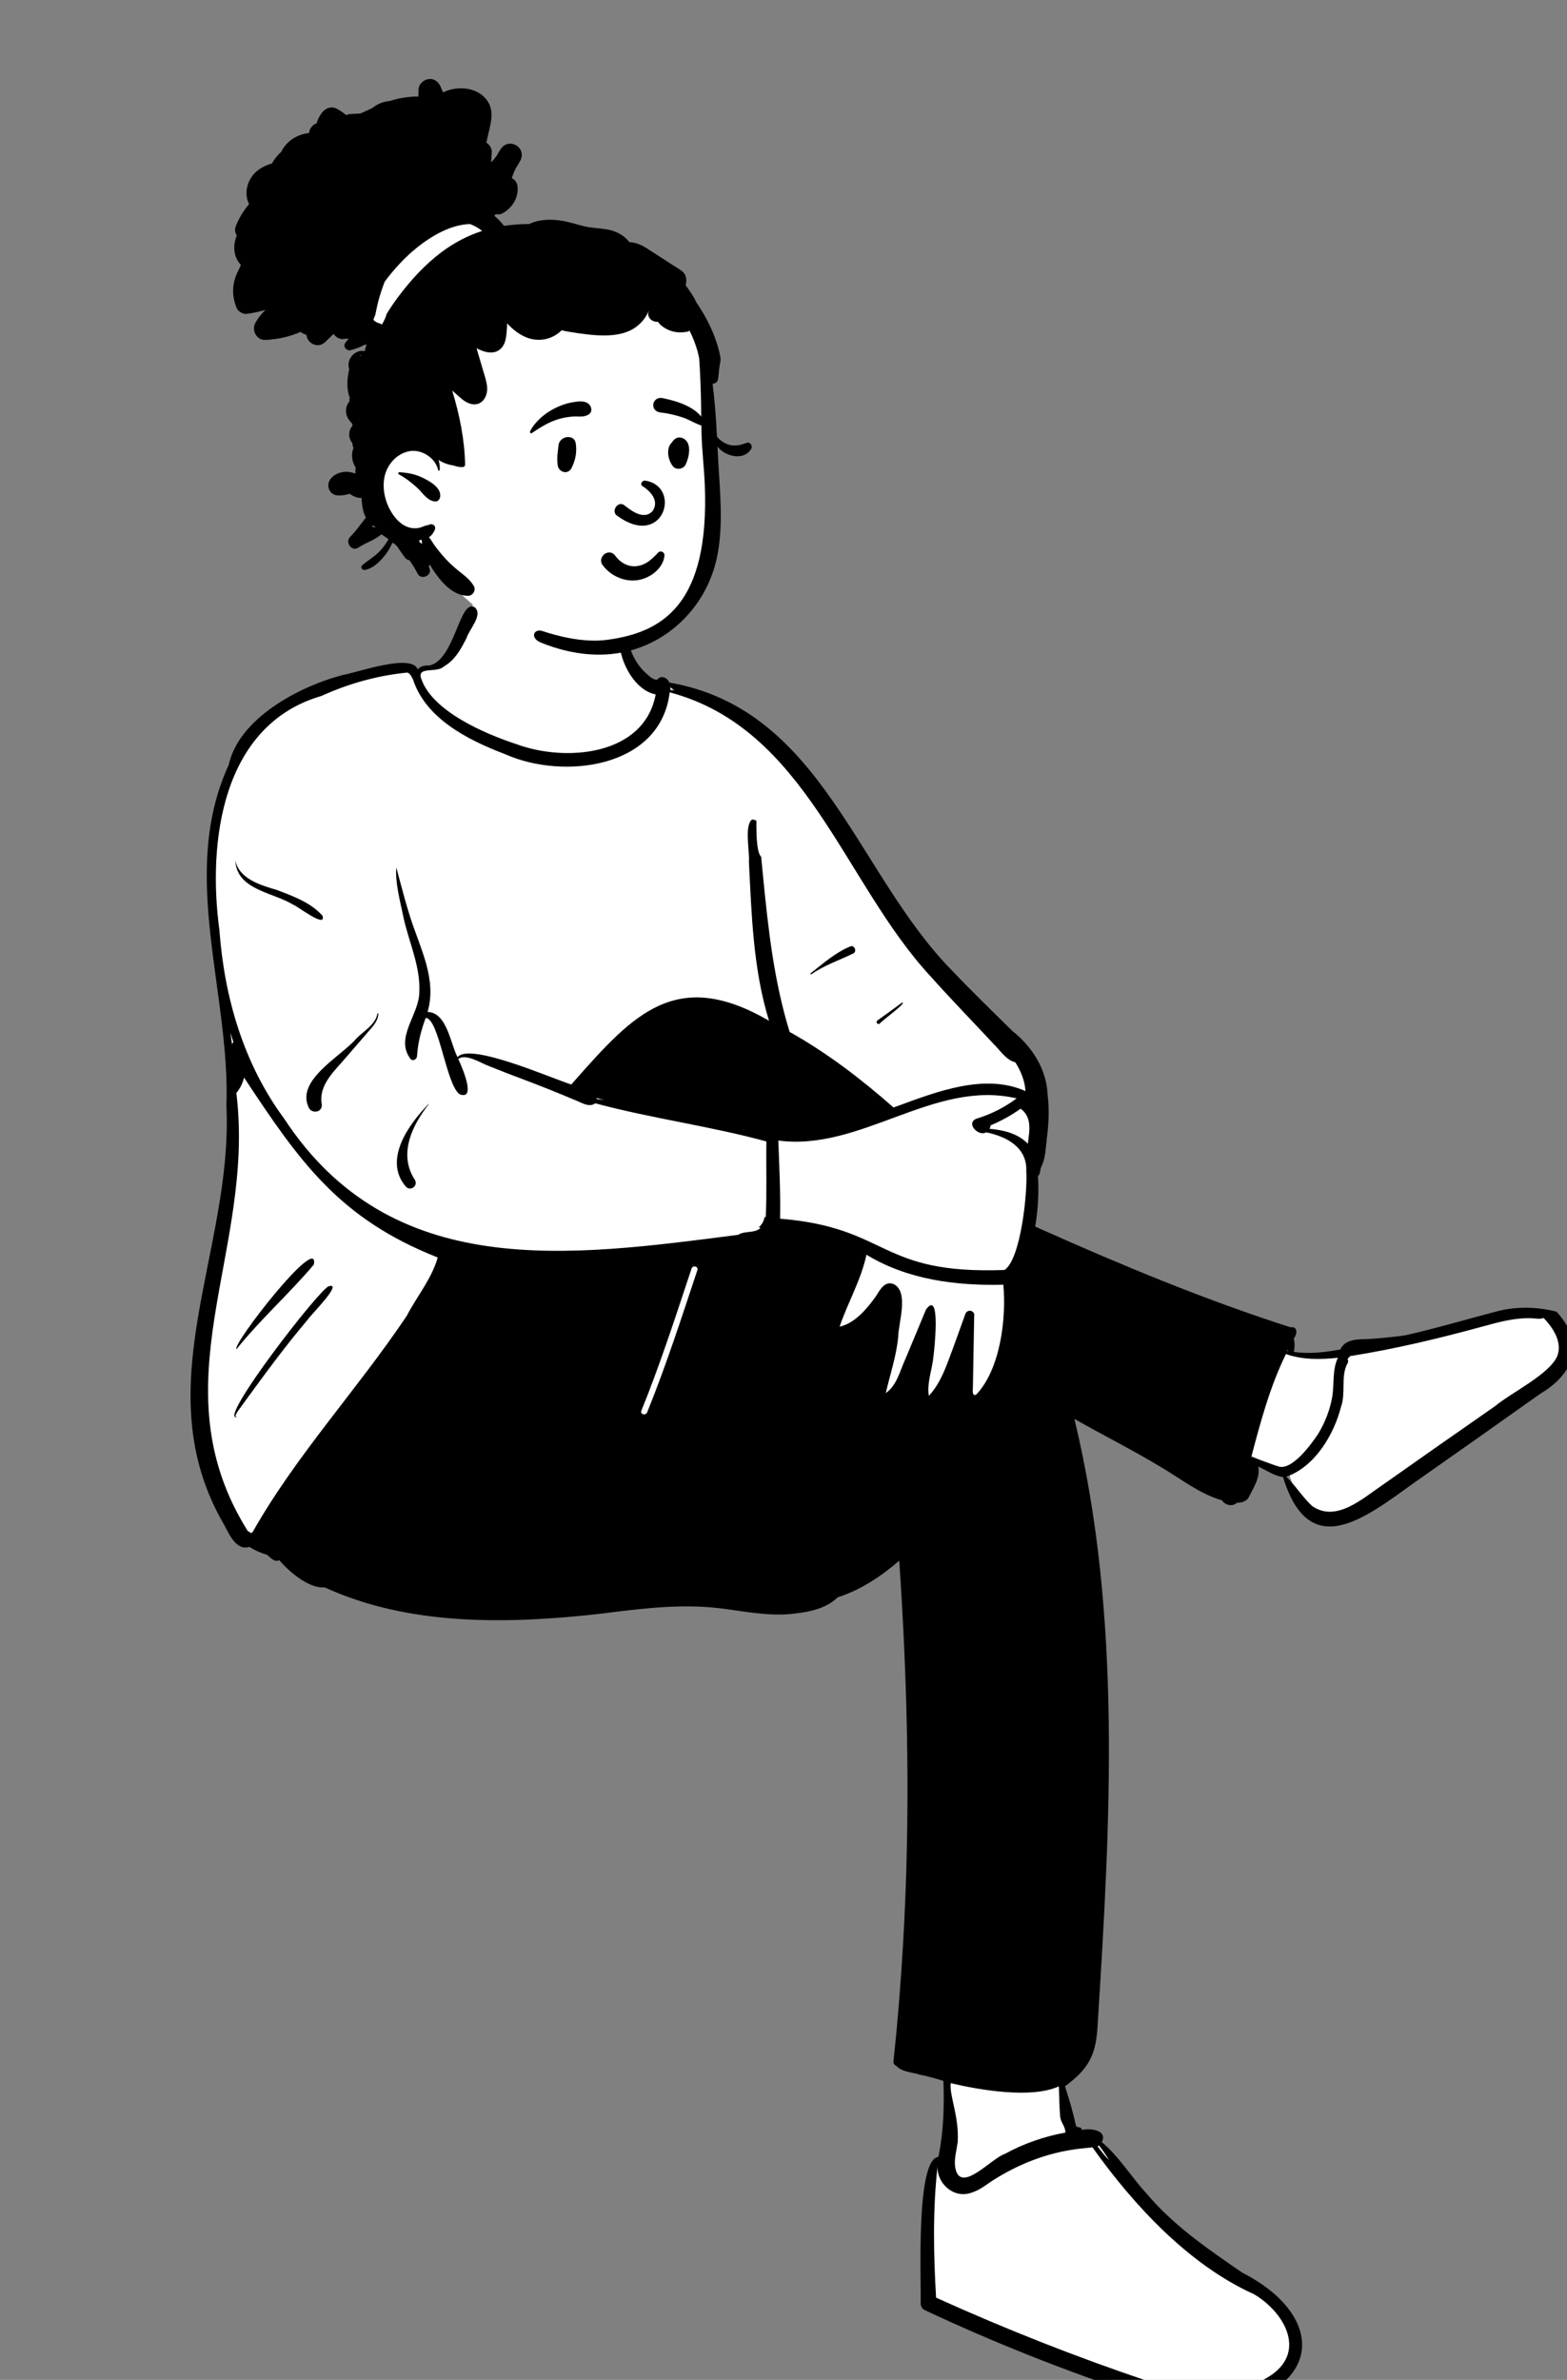 <?xml version="1.0" encoding="UTF-8"?>
<svg width="1647px" height="2500px" viewBox="0 0 1647 2500" version="1.1" xmlns="http://www.w3.org/2000/svg" xmlns:xlink="http://www.w3.org/1999/xlink">
    <rect x="0" y="0" width="1647" height="2500" fill="#808080" stroke="none"/>
    <!-- Generator: Sketch 62 (91390) - https://sketch.com -->
    <title>a mono/sitting</title>
    <desc>Created with Sketch.</desc>
    <g id="a-mono/sitting" stroke="none" stroke-width="1" fill="none" fill-rule="evenodd">
        <g id="pose/sitting/crossed_legs" transform="translate(-81, 637)">
            <path d="M1716.228,744.777 C1708.42,742.534 1698.666,741.958 1690.124,741.548 C1659.932,739.772 1629.147,754.165 1599.544,760.651 C1586.586,763.854 1572.864,767.626 1558.997,770.436 C1546.686,772.106 1533.959,773.36 1521.163,774.157 C1510.82,774.467 1498.785,773.675 1495.253,784.547 C1474.464,788.577 1456.06,790.253 1436.243,786.828 C1438.099,780.514 1439.156,773.914 1437.237,767.114 C1438.206,765.502 1439.524,763.323 1440.228,761.854 L1437.846,761.854 C1403.062,747.932 1365.447,738.424 1330.48,724 C1284.84,707.553 1217.623,675.776 1164.888,654.077 C1168.463,634.502 1169.788,614.612 1168.272,595.277 L1170.391,593.564 C1171.087,589.765 1172.169,585.218 1174.13,581.774 C1176.617,575.174 1176.675,566.166 1177.663,558.706 C1179.723,544.116 1181.098,522.148 1177.349,504.825 C1175.712,481.333 1159.874,463.223 1142.796,448.696 C1121.828,427.962 1100.834,407.733 1080.364,386.199 C967.075,270.724 958.116,125.282 780.767,81.08 L780.681,80.393 C779.283,78.835 778.712,77.598 777.12,80.062 C771.264,77.818 763.963,78.006 759.059,74.213 C750.353,66.273 744.177,57.107 740.138,46.23 C737.027,25.668 739.228,-6.023 721.212,-19.179 C701.201,-31.164 594.878,-39.698 585.709,-13.494 C580.02,-8.152 577.432,-1.365 575.654,6.944 C569.73,18.148 565.993,30.572 560.025,41.948 C547.338,67.463 539.114,61.808 516.715,67.639 C514.283,62.221 506.902,63.313 501.523,64.1 C436.382,73.253 356.963,98.232 329.072,159.45 L331.446,159.147 C283.303,249.584 314.525,364.596 323.135,460.434 C330.1,545.624 322.135,631.22 303.207,710.682 C279.974,794.981 278.64,889.275 324.737,965.58 C329.422,974.314 335.126,986.658 345.22,981.178 C350.751,985.36 356.965,988.248 365.547,990.763 C367.913,992.479 370.363,995.362 372.84,996.593 C372.956,996.76 376.944,994.461 377.153,994.4 C384.69,1005.155 798.48,1041.09 841.421,1046.669 C879.253,1051.23 929.242,1062.876 960.072,1035.591 C985.55,1028.312 1012.21,1009.364 1032.57,990.55 C1044.926,1169.708 1051.758,1536.623 1062.783,1539.18 C1067.607,1540.814 1074.12,1542.773 1079.58,1544.338 C1079.613,1557.209 1080.571,1571.834 1079.559,1584.488 C1077.867,1598.781 1073.578,1615.655 1071.637,1630.678 C1063.297,1630.121 1060.844,1638.485 1059.874,1644.167 C1052.674,1691.104 1052.888,1728.945 1053.404,1780.535 C1138.063,1830.394 1237.282,1857.813 1332.541,1890.036 C1341.665,1896.891 1361.436,1889.476 1371.972,1887.623 C1408.548,1880.422 1450.109,1859.124 1440.876,1820.072 C1434.116,1790.669 1405.733,1773.75 1381.841,1756.451 C1355.702,1737.517 1328.147,1718.597 1304.108,1696.052 C1284.822,1677.886 1270.42,1663.794 1254.336,1643.295 C1247.203,1633.762 1239.596,1618.098 1229.999,1611.071 C1240.137,1599.047 1219.653,1610.317 1211.898,1611.012 C1207.336,1589.541 1201.687,1568.926 1194.914,1548.33 L1201.498,1548.628 C1223.116,1528.442 1235.235,1431.535 1236.74,1402.786 C1247.576,1215.371 1247.319,999.361 1203.849,841.526 C1236.868,861.856 1273.076,878.837 1305.914,898.944 C1326.62,911.073 1347.629,927.913 1370.84,933.794 C1372.352,938.136 1377.886,939.823 1380.906,935.572 C1385.061,936.084 1390.414,934.361 1390.871,932.468 C1395.12,923.78 1401.277,914.418 1400.536,904.978 C1400.535,904.978 1394.835,891.755 1394.835,891.755 C1407.606,896.947 1421.493,907.87 1435.126,908.871 C1462.664,1000.813 1516.921,949.308 1569.13,913.526 C1600.639,891.512 1635.105,867.203 1668.265,843.732 C1696.399,821.355 1751.324,800.121 1724.399,755.798" id="🎨-Background" fill="#FFFFFF"></path>
            <path d="M532.715,62.023 C559.31,55.56 563.854,-8.196 579.913,0.883 C589.196,8.956 574.011,24.187 571.324,33.299 L570.145,35.613 C564.697,46.226 558.535,56.804 547.797,62.923 C540.895,70.189 520.265,63.055 523.298,74.628 C533.891,109.507 590.109,133.658 623.242,144.519 C674.74,163.863 758.05,157.318 770.15,92.474 C741.903,87.302 721.019,36.333 738.428,15.113 C739.021,35.726 744.653,57 760.834,70.965 L761.726,71.785 C764.573,74.383 768.26,77.485 771.935,76.908 C775.519,71.917 782.476,74.756 784.524,80.023 C945.354,107.826 981.183,281.292 1082.468,383.396 C1102.699,404.697 1123.849,425.092 1144.727,445.745 C1166.049,462.663 1181.138,486.248 1182.189,513.941 C1184.095,529.344 1183.151,544.76 1181.113,560.187 L1180.971,561.581 C1180.026,571.142 1179.465,581.411 1174.915,589.899 C1174.129,592.775 1174.447,596.41 1171.959,598.441 C1173.046,616.042 1172.011,633.96 1169.034,651.508 L1176.794,654.971 C1262.182,693.001 1348.556,728.848 1437.591,757.357 C1445.201,755.974 1444.58,764.822 1440.896,768.844 C1441.867,773.574 1441.973,778.495 1440.833,783.172 C1457.137,785.515 1473.697,783.567 1489.791,780.596 C1494.882,769.384 1508.409,769.982 1518.868,769.668 C1531.862,768.853 1544.833,767.585 1557.733,765.782 C1589.517,758.682 1620.729,749.338 1652.207,741.128 C1673.271,735.202 1695.987,735.483 1717.118,740.938 C1720.708,744.961 1724.023,749.258 1726.821,753.819 C1746.138,783.77 1727.104,811.215 1700.141,826.948 C1656.882,857.61 1613.612,888.234 1570.159,918.615 L1567.003,920.867 C1515.305,957.868 1457.145,1004.705 1429.535,914.646 C1420.256,913.558 1412.124,907.329 1403.478,903.655 C1405.804,914.463 1398.859,925.379 1394.071,934.644 C1392.009,939.921 1386.373,941.662 1381.168,941.613 C1376.713,945.984 1368.351,944.263 1365.437,939.079 C1341.803,932.314 1322.278,916.518 1301.359,904.247 C1271.616,886.183 1240.415,870.782 1210.242,853.481 C1260.365,1060.999 1248.106,1277.158 1234.768,1488.394 L1234.673,1490.303 C1233.021,1521.142 1225.948,1535.732 1200.368,1554.635 C1204.824,1568.228 1208.811,1581.875 1211.85,1595.858 C1212.924,1599.101 1217.864,1596.049 1217.905,1600.502 C1226.992,1598.376 1245.461,1600.651 1239.018,1613.222 C1257.263,1628.533 1269.616,1649.275 1285.61,1666.731 C1313.778,1700.493 1350.598,1725.621 1386.701,1750.381 C1469.694,1792.669 1474.451,1865.952 1377.349,1890.987 L1376.375,1891.215 C1363.003,1894.433 1346.899,1901.79 1333.937,1895.596 C1314.545,1891.863 1295.301,1884.305 1276.329,1878.547 C1199.938,1853.27 1125.222,1823.671 1052.827,1789.653 C1050.202,1788.419 1048.716,1785.595 1048.648,1782.769 C1049.455,1759.429 1043.117,1631.525 1067.32,1628.772 C1072.725,1602.641 1073.573,1575.667 1072.592,1548.998 C1064.741,1546.528 1056.802,1544.146 1048.67,1542.603 C1040.775,1540.116 1028.428,1539.559 1023.141,1533.162 C1021.241,1532.476 1019.847,1530.776 1020.132,1528.094 C1024.408,1488.014 1027.65,1447.829 1030.015,1407.59 C1038.114,1272.645 1035.365,1137.279 1026.14,1002.482 C1007.131,1018.92 985.47,1033.312 961.355,1040.968 C948.044,1054.304 926.702,1057.165 908.533,1058.78 C885.167,1060.227 862.214,1055.56 839.155,1052.656 C800,1047.727 761.117,1052.091 722.246,1056.924 L708.962,1058.582 C613.797,1069.019 510.952,1071.177 422.256,1030.505 C405.556,1031.988 384.824,1013.94 374.406,1001.88 C369.806,1004.721 365.286,999.172 361.62,996.253 C355.57,994.416 348.707,991.776 343.217,987.922 C329.289,992.479 321.776,974.398 316.485,964.566 C232.513,820.775 326.03,677.644 318.996,525.165 C323.255,405.622 268.725,281.078 321.427,166.425 C332.089,117.906 394.444,84.375 441.38,72.043 C456.504,69.546 513.762,48.845 520.067,66.253 C523.051,62.335 528.145,62.041 532.715,62.023 Z M1229.262,1618.822 C1221.393,1619.667 1213.719,1620.152 1205.942,1621.578 C1177.552,1626.236 1150.471,1637.227 1126.073,1652.498 C1118.172,1657.424 1111.12,1663.632 1102.053,1666.377 C1083.421,1673.142 1065.109,1656.345 1066.475,1638.184 C1061.281,1683.822 1062.171,1730.783 1064.867,1776.653 C1137.746,1809.621 1212.258,1839.015 1288.123,1864.552 C1305.208,1871.71 1325.437,1874.003 1341.126,1883.683 C1367.881,1881.996 1394.812,1872.603 1417.284,1857.915 C1454.559,1832.053 1429.813,1791.034 1398.913,1772.986 C1330.891,1742.292 1272.992,1680.176 1229.262,1618.822 Z M1080.229,1551.329 C1078.806,1564.858 1089.086,1585.932 1087.636,1612.897 C1086.521,1621.317 1083.895,1630.137 1084.807,1638.59 C1088.992,1669.944 1122.946,1630.099 1136.977,1625.733 C1156.895,1614.778 1178.541,1607.32 1200.786,1603.241 C1200.651,1596.01 1195.863,1593.123 1195.235,1585.979 C1194.332,1575.451 1194.378,1565.338 1193.902,1554.708 C1164.969,1567.865 1110.919,1558.562 1080.229,1551.329 Z M1236.122,1616.777 C1235.618,1617.114 1235.086,1617.399 1234.539,1617.656 C1238.56,1622.525 1242.043,1627.929 1246.813,1632.116 L1244.782,1628.964 C1242.066,1624.757 1239.287,1620.567 1236.122,1616.777 Z M337.505,494.953 C336.047,500.877 333.392,506.448 329.415,511.186 C349.955,677.713 244.278,816.538 341.438,971.369 C342.666,971.941 343.787,972.652 344.866,973.543 C345.437,973.163 346.008,972.762 346.569,972.361 C392.108,891.783 456.935,822.275 508.587,745.165 C518.501,725.81 534.821,706.328 541.07,683.965 C437.27,642.982 395.807,583.182 337.505,494.953 Z M1703.541,747.542 C1699.14,749.117 1694.242,747.817 1689.546,747.732 C1672.871,747.376 1656.574,751.727 1640.626,756.124 C1594.238,768.81 1547.606,780.041 1500.082,787.554 C1499.121,788.548 1498.203,789.563 1497.369,790.63 C1498.192,792.025 1498.319,793.769 1497.124,795.501 C1489.955,809.196 1495.75,825.963 1490.541,840.621 C1482.995,870.298 1462.921,903.77 1432.965,914.303 C1442.957,923.822 1450.115,936.074 1460.407,945.26 C1485.7,962.596 1513.555,936.759 1534.204,922.906 C1573.518,895.135 1612.935,867.558 1652.459,840.093 C1670.167,825.418 1709.338,806.922 1717.811,787.481 C1723.239,772.575 1713.359,758.053 1703.541,747.542 Z M1432.607,785.379 C1415.685,819.889 1405.916,856.579 1396.144,893.63 C1406.308,896.426 1415.67,900.806 1425.662,903.75 C1439.734,906.915 1459.601,879.723 1466.656,868.929 C1473.93,856.857 1479.022,843.594 1481.384,829.697 C1483.378,816.087 1481.254,801.953 1487.175,789.347 C1468.843,791.22 1450.246,791.612 1432.607,785.379 Z M426.581,714.176 C442.472,709.725 406.322,745.672 404.24,749.508 C380.734,777.259 359.199,806.569 337.828,835.969 L331.349,844.893 C330.727,845.797 326.436,852.137 329.539,851.331 C329.823,851.257 329.955,851.63 329.73,851.785 C309.966,855.281 417.05,716.62 426.581,714.176 Z M813.985,697.208 C815.27,693.337 809.169,691.681 807.884,695.531 L803.833,707.729 C788.546,753.82 773.353,799.974 755.082,844.988 C753.554,848.764 759.665,850.409 761.183,846.675 C781.056,797.69 797.294,747.354 813.985,697.208 Z M991.681,681.071 C986.109,707.513 972.028,731.354 963.493,756.629 C979.524,753.096 991.873,738.158 1001.218,725.31 L1001.498,724.882 C1005.907,718.097 1011.031,707.497 1021.043,712.285 C1036.24,721.113 1025.353,752.421 1025.069,767.261 C1023.142,787.603 1016.528,806.631 1012.021,826.391 C1023.606,818.474 1026.936,802.864 1032.582,790.699 L1054.314,738.566 L1054.314,738.566 C1070.29,716.677 1062.87,782.225 1062.045,788.412 C1060.746,802 1055.02,815.67 1057.268,829.352 C1066.277,819.657 1071.952,807.475 1076.721,795.114 C1083.336,777.922 1089.374,760.509 1095.668,743.204 C1097.844,737.66 1106.095,739.605 1104.899,745.712 C1104.493,765.352 1104.17,784.992 1103.857,804.632 L1103.622,819.362 C1103.58,822.155 1102.198,830.311 1107.022,828.057 C1132.356,801.468 1138.851,748.301 1135.556,712.58 C1085.755,713.782 1034.947,707.324 991.681,681.071 Z M1434.837,780.266 C1434.633,780.915 1434.397,781.564 1434.162,782.213 C1434.305,782.243 1434.459,782.272 1434.602,782.311 C1434.694,781.623 1434.776,780.945 1434.837,780.266 Z M329.584,780.266 C324.06,776.186 416.907,656.978 410.892,691.39 C384.989,722.037 354.782,748.894 329.584,780.266 Z M1149.55,516.848 C1062.719,496.452 986.254,572.65 899.055,561.138 C900.065,588.429 901.467,615.906 900.916,643.21 C1016.715,652.761 1003.54,702.045 1136.842,697.083 C1154.069,685.546 1161.143,614.836 1159.688,593.49 C1160.802,568.252 1139.083,556.923 1117.449,552.496 C1109.631,557.215 1095.605,543.134 1107.214,538.18 C1122.492,533.584 1136.787,526.357 1149.55,516.848 Z M508.972,69.539 C478.081,72.583 447.485,81.003 419.094,94.013 C314.143,124.311 299.01,247.165 311.63,340.263 C316.859,411.061 337.049,480.303 379.498,537.875 C492.508,710.222 679.686,682.932 856.983,660.135 C863.374,655.689 874.203,658.846 880.362,652.972 C879.718,652.751 879.138,652.445 878.642,652.065 C881.601,649.756 883.891,645.704 884.574,641.399 L885.851,641.526 L885.851,641.526 C887.104,614.797 886.102,588.592 886.506,562.073 C828.249,546.096 765.771,537.93 706.729,522.017 C700.018,526.698 692.28,521.311 685.724,518.768 C668.73,511.539 651.585,504.672 634.313,498.135 L629.993,496.508 C618.734,492.288 607.484,487.959 596.33,483.449 L592.153,481.748 C585.763,479.135 569.629,469.463 562.659,475.502 L563.222,476.714 C567.354,485.732 581.591,519.098 564.089,512.499 C549.878,502.519 542.509,432.927 528.433,432.312 C523.592,445.268 520.124,458.716 519.331,472.566 C519.046,475.682 514.95,478.31 512.488,475.398 C495.793,453.411 521.012,429.462 521.685,406.255 C523.276,379.269 511.337,354.02 505.389,328.191 L505.023,326.41 C501.536,309.653 496.108,289.336 497.548,274.308 L501.012,287.354 C504.487,300.407 508.046,313.463 512.13,326.333 C522.266,358.479 540.565,391.597 530.396,425.992 C550.796,426.672 554.246,458.873 561.909,473.58 C574.307,457.49 661.552,496.069 681.46,502.257 L685.3,497.901 C747.651,427.197 792.662,379.347 889.3,435.275 C872.606,381.417 870.994,324.213 868.146,268.286 C869.122,257.647 862.973,229.581 871.645,223.773 C873.149,223.993 874.613,224.447 875.995,225.053 L875.993,230.566 C876.034,241.244 876.533,258.952 881.01,262.974 L883.065,284.119 C888.446,339.101 894.549,394.042 910.966,447.027 C950.376,469.061 986.337,496.651 1020.166,526.416 L1024.019,525.01 C1065.82,509.705 1116.114,490.087 1158.851,509.188 C1158.136,498.404 1153.974,488.083 1148.169,478.963 C1138.487,476.561 1132.15,466.35 1125.222,459.551 C1103.254,435.951 1080.703,412.892 1059.241,388.816 C967.663,290.289 928.702,128.502 784.891,90.286 C775.383,169.901 673.537,182.606 612.164,155.359 L609.835,154.466 C571.683,139.74 528.568,117.514 515.169,77.022 L514.612,75.85 C513.235,72.994 511.592,70.083 508.972,69.539 Z M531.608,522.607 C531.72,522.484 531.936,522.649 531.841,522.786 C513.959,545.226 499.409,575.834 517.18,602.64 C520.465,608.675 512.788,614.473 507.874,609.873 C483.209,581.859 510.574,543.89 531.608,522.607 Z M1153.71,527.677 C1143.877,534.697 1133.334,540.529 1122.165,545.13 C1122.201,546.416 1121.573,547.792 1121.007,548.802 C1135.709,549.97 1151.02,553.768 1161.34,564.491 C1161.841,560.569 1162.332,556.636 1162.708,552.703 C1163.658,542.584 1161.925,533.529 1153.71,527.677 Z M477.58,428.476 L477.694,427.935 C477.773,427.322 478.705,427.279 478.678,427.935 C478.336,435.957 472.5,441.663 467.556,447.376 C460.221,455.85 452.885,464.322 445.547,472.794 C433.278,487.557 415.203,502.398 419.267,523.786 C419.344,531.382 409.824,533.011 405.963,527.424 C390.603,498.129 438.952,473.204 455.25,454.303 C462.902,446.123 474.962,440.104 477.58,428.476 L477.58,428.476 Z M707.789,516.428 C708.018,516.792 708.182,517.187 708.269,517.592 C710.844,517.866 713.407,518.159 715.971,518.473 L707.789,516.428 L707.789,516.428 Z M323.21,447.912 C323.669,450.973 324.098,454.041 324.51,457.112 L324.915,460.183 L324.978,459.915 C325.188,459.118 325.584,458.426 326.101,457.872 L326.278,457.693 C325.212,454.448 324.19,451.188 323.21,447.912 Z M1029.089,416.226 C1035.251,415.569 1007.334,435.643 1005.792,438.127 C1003.541,440.084 1000.911,436.607 1003.312,434.912 C1011.985,428.791 1020.534,422.51 1029.089,416.226 Z M974.778,357.173 C979.065,355.417 981.976,362.557 977.91,364.546 C963.099,371.793 947.438,376.918 933.791,386.452 C933.193,386.87 932.442,385.896 933.01,385.448 L934.65,384.151 C947.219,374.167 959.775,363.316 974.778,357.173 Z M328.324,266.906 C332.463,286.401 354.859,292.804 372.24,297.998 L377.671,300.066 C393.02,305.941 408.921,312.55 419.963,324.964 C424.291,338.967 393.408,314.575 389.097,313.339 C368.008,300.261 329.904,298.039 328.324,266.906 Z M785.523,84.878 C785.639,85.87 785.697,86.882 785.726,87.894 C787.026,87.894 788.315,87.904 789.614,87.946 C788.102,87.059 786.715,86.047 785.523,84.878 Z" id="🖍-Ink" fill="#000000"></path>
        </g>
        <g id="Head" transform="translate(345, 180)">
            <g id="head/mono/Bun-2">
                <path d="M397.502,243.757 C395.126,213.013 398.808,180.789 386.954,151.567 C366.286,103.082 308.33,86.916 263.399,68.457 C245.399,63.138 184.83,62.395 163.754,55.355 C116.054,39.423 104.657,20.441 66.755,50.776 C60.357,55.958 56.354,61.59 53.434,69.285 L53.554,69.318 C52.72,72.526 53.614,75.727 55.493,78.172 C39.059,94.97 32.182,120.154 40.614,142.515 C68.131,200.704 66.837,232.167 57.971,294.723 C46.393,353.123 72.85,374.456 116.666,406.232 C114.882,409.691 114.512,414.288 116.838,417.34 C167.505,488.539 263.038,522.533 344.891,486.395 C378.116,471.607 392.949,436.224 401.414,404.297 C411.275,368.548 414.305,330.878 406.277,294.462 C403.039,277.62 398.821,260.9 397.502,243.757 Z" id="🎨-Background" fill="#FFFFFF"></path>
                <path d="M105.244,-96.863 C111.394,-97.786 116.039,-93.971 118.248,-88.592 L118.364,-88.303 C119.074,-86.473 119.864,-84.693 120.714,-82.943 C136.104,-90.493 158.064,-88.553 167.804,-73.263 C174.754,-62.343 170.514,-49.383 167.894,-37.803 L166.174,-30.173 C169.499,-28.057 172.006,-24.268 171.888,-20.345 L171.874,-20.043 L171.174,-9.403 C173.394,-11.653 175.424,-14.103 177.234,-16.713 C178.484,-19.003 179.834,-21.253 181.284,-23.433 C189.814,-36.263 208.964,-25.113 201.924,-11.373 C200.574,-8.723 199.054,-6.213 197.424,-3.793 C195.584,-0.223 194.074,3.447 192.914,7.217 C196.244,8.667 198.804,11.887 199.074,16.747 C199.704,28.097 193.744,37.567 184.264,43.517 C181.474,45.267 178.594,45.607 175.984,44.957 C175.524,45.577 175.064,46.197 174.624,46.827 C178.404,49.897 181.814,53.397 184.744,57.277 C193.564,55.957 202.434,55.337 211.304,55.317 C222.144,50.007 235.124,50.117 246.774,52.107 C254.274,53.387 261.474,55.877 268.854,57.667 C276.634,59.547 284.534,59.617 292.404,60.897 C302.324,62.507 311.024,67.087 316.494,74.397 C322.504,74.577 328.824,77.037 334.064,80.377 C346.264,88.157 358.394,96.047 370.564,103.877 C375.235,106.883 376.981,111.682 376.122,117.035 L376.064,117.377 L375.654,119.597 L376.617,120.964 C380.341,126.223 384.394,131.732 386.804,137.537 C391.264,143.967 395.294,150.707 398.864,157.657 C403.674,166.997 407.644,176.897 410.334,187.057 C411.004,189.627 411.674,192.217 412.114,194.837 C412.744,198.537 411.774,201.407 411.244,204.957 C410.584,209.457 410.344,214.017 409.644,218.527 C409.174,221.517 406.634,222.987 403.974,223.067 C404.974,230.677 405.694,238.337 406.384,245.937 C407.354,256.797 408.014,267.687 408.584,278.577 C411.524,282.847 417.534,286.227 421.874,287.397 C427.884,289.007 434.184,287.257 439.864,285.207 C443.434,283.917 446.364,288.407 444.624,291.407 C439.154,300.827 427.454,300.787 418.594,296.617 C414.844,294.857 411.554,292.307 409.114,288.987 C409.264,292.147 409.424,295.307 409.584,298.477 L409.733,301.348 C411.535,334.88 415.424,369.566 409.124,402.767 C398.214,460.277 350.622,504.067 292.484,507.467 C261.976,509.252 236.571,500.241 223.937,495.214 C211.304,490.187 216.214,479.938 224.984,482.868 C240.092,487.915 267.846,495.434 292.684,492.187 C351.224,484.534 400.864,455.275 395.764,329.257 C395.041,311.387 392.814,293.507 392.334,275.637 C391.874,258.167 392.044,240.687 391.274,223.227 L391.017,217.27 C390.717,210.309 390.395,203.316 389.874,196.347 C389.244,193.647 388.724,190.907 387.954,188.257 C385.864,181.047 383.134,174.037 379.744,167.347 C378.994,167.917 378.154,168.327 377.244,168.487 C370.334,169.727 363.854,169.377 357.384,166.497 C354.364,165.167 351.704,163.397 349.224,161.207 C348.044,160.177 347.254,159.177 346.634,158.137 C343.504,158.187 340.374,157.247 338.414,154.997 C336.179,152.433 335.807,149.784 336.682,147.332 L336.774,147.087 L336.554,147.007 C333.914,153.837 328.654,159.847 322.884,163.907 C313.764,170.347 302.354,172.207 291.414,172.377 C279.334,172.557 266.594,170.697 254.674,168.797 C251.524,168.297 248.394,167.727 245.324,166.957 C245.204,167.077 245.084,167.217 244.954,167.337 C234.724,177.127 220.334,179.647 207.354,174.057 C199.854,170.827 193.564,165.627 188.004,159.667 C187.924,162.787 187.764,165.907 187.494,168.997 L187.382,170.224 C186.829,175.979 185.763,182.084 181.414,186.237 C174.384,192.967 164.184,190.267 156.074,185.887 C156.084,186.097 156.084,186.317 156.084,186.537 C158.274,193.977 160.474,201.427 162.674,208.877 L163.148,210.464 C164.748,215.754 166.502,221.051 166.984,226.587 C167.904,237.167 160.864,247.617 149.104,244.067 C142.935,242.212 137.994,237.025 133.252,232.871 L130.264,230.287 C137.994,255.557 143.354,281.727 143.854,308.097 C143.884,309.527 142.654,310.607 141.294,310.657 C138.114,310.787 134.694,310.157 131.494,308.887 C131.314,308.877 131.134,308.867 130.944,308.837 C125.484,308.047 120.414,306.077 115.944,303.167 C116.974,306.437 117.434,309.947 117.164,313.617 C117.094,314.507 115.704,314.817 115.504,313.837 C112.924,301.147 98.074,291.557 85.274,293.987 C71.534,296.597 61.414,308.417 58.934,321.867 C56.274,336.317 61.364,353.027 70.794,364.177 C75.134,369.317 80.844,373.607 87.624,374.687 C90.724,375.177 93.944,375.007 96.954,374.127 C98.234,373.747 99.434,373.217 100.654,372.717 C102.434,371.997 104.514,371.887 106.194,371.127 C110.004,369.417 113.834,372.927 111.904,376.837 C110.224,380.247 108.714,382.547 105.924,384.307 C108.184,387.067 110.234,390.907 110.994,391.937 C114.874,397.177 118.814,402.127 123.234,406.917 C127.734,411.777 132.644,416.217 137.834,420.327 L140.016,422.051 C145.015,426.016 149.368,429.69 152.894,435.377 C155.674,439.867 152.074,445.957 146.864,445.887 C130.564,445.657 118.714,431.337 110.274,418.827 C109.074,417.037 107.944,415.147 106.894,413.207 C106.514,413.817 106.094,414.387 105.624,414.907 L106.554,417.407 C109.314,424.767 97.424,429.577 93.974,422.707 C91.464,417.727 88.554,412.987 85.314,408.507 C83.404,408.237 81.534,407.077 80.494,405.577 C77.864,401.767 74.914,397.917 72.424,393.857 C71.044,392.547 69.624,391.287 68.174,390.057 C67.754,390.427 67.324,390.797 66.914,391.187 C65.094,395.337 62.844,399.127 60.054,402.697 L59.456,403.459 C54.111,410.195 47.149,417.089 38.534,418.737 C35.904,419.237 33.374,415.967 35.704,413.877 C41.734,408.457 48.864,404.767 54.424,398.717 C57.163,395.736 59.678,392.454 61.841,389.014 L62.334,388.217 C62.694,387.627 63.064,387.037 63.444,386.437 C60.934,384.727 58.424,383.007 55.914,381.287 C49.004,387.19 40.006,389.891 32.364,394.781 L31.604,395.277 C24.694,399.897 17.414,389.677 22.954,384.067 C29.061,377.906 34.159,370.559 39.569,363.711 C37.025,359.025 35.821,353.484 35.37,347.884 C35.192,346.299 35.053,344.713 34.914,343.127 C31.034,343.187 27.134,341.857 23.834,339.567 L22.584,338.677 C18.574,339.957 14.364,340.577 10.334,340.467 C0.854,340.187 -3.026,329.357 2.904,322.507 C8.954,315.507 19.544,313.977 27.934,317.377 C28.204,317.237 28.484,317.087 28.754,316.937 C28.354,315.097 28.443,313.428 28.898,311.962 L28.766,311.068 C26.921,308.237 25.708,305.005 25.248,301.59 C24.884,298.885 24.958,296.204 25.584,293.533 C25.792,292.644 26.225,291.723 26.556,290.796 C25.874,289.074 25.473,287.294 25.349,285.504 C25.158,285.277 24.968,285.044 24.788,284.792 C20.625,278.947 21.466,271.904 25.428,267.174 C25.446,266.873 25.474,266.572 25.515,266.273 C25.283,265.751 25.07,265.224 24.876,264.691 C21.005,260.786 18.163,256.087 18.693,250.264 C19.004,246.838 20.412,243.754 22.543,241.449 C22.165,240.331 22.129,239.036 22.587,237.955 C19.186,228.909 19.616,218.014 22.064,207.897 C21.524,206.357 21.244,204.687 21.304,202.917 C21.584,195.407 28.084,188.507 35.784,188.597 C36.711,188.605 37.579,188.726 38.413,188.903 L38.424,188.724 C38.719,186.47 39.339,184.387 40.244,182.518 C39.799,182.357 39.387,182.126 39.026,181.819 C34.092,184.451 28.871,186.463 23.397,187.834 C19.372,188.842 15.249,184.267 17.751,180.489 C18.912,178.736 20.193,177.162 21.573,175.724 C19.611,175.735 17.619,175.868 15.604,176.127 C11.984,176.597 7.944,174.127 5.594,170.787 C2.674,173.627 -0.256,176.457 -3.186,179.287 C-10.606,186.477 -21.816,181.187 -22.986,171.707 C-25.196,171.117 -27.256,170.117 -29.066,168.687 C-40.766,173.767 -53.356,176.557 -66.226,177.087 C-75.466,177.467 -80.866,166.707 -76.546,159.107 C-73.646,154.007 -70.046,149.427 -65.896,145.447 C-72.336,147.417 -78.986,148.837 -85.776,149.747 C-89.446,150.237 -94.636,147.197 -96.106,143.827 C-101.726,130.867 -101.246,117.357 -94.776,104.747 C-94.526,104.247 -94.246,103.767 -93.976,103.287 C-93.306,101.617 -92.576,99.967 -91.786,98.347 C-99.746,90.047 -100.436,77.707 -96.146,67.377 C-97.866,64.587 -98.526,61.227 -97.356,58.187 C-94.026,49.437 -89.226,41.357 -83.166,34.417 C-83.746,33.297 -84.256,32.107 -84.686,30.827 C-88.096,20.477 -84.146,7.987 -76.176,0.777 C-71.166,-3.763 -65.406,-6.483 -59.256,-8.223 C-56.666,-12.803 -53.336,-16.933 -49.456,-20.413 C-49.306,-20.743 -49.156,-21.073 -48.986,-21.403 C-42.946,-32.783 -31.946,-38.883 -20.156,-40.293 C-19.696,-44.743 -16.696,-48.993 -12.336,-50.373 C-11.136,-54.223 -9.346,-57.903 -6.886,-61.243 C-3.016,-66.503 3.414,-68.983 9.474,-65.533 C12.794,-63.643 15.974,-61.473 18.954,-59.073 C20.292,-59.7 21.81,-60.107 23.522,-60.236 L23.954,-60.263 L33.814,-60.763 C37.944,-62.593 42.064,-64.513 46.194,-66.383 C48.674,-68.433 51.444,-70.143 54.464,-71.413 C57.884,-72.843 61.384,-73.653 64.894,-73.923 C67.744,-74.853 70.614,-75.673 73.534,-76.313 C80.394,-77.813 87.574,-78.653 94.694,-78.583 C94.84,-80.426 94.912,-82.291 94.898,-84.177 L94.884,-85.123 C94.724,-91.173 99.554,-96.003 105.244,-96.863 Z M98.334,387.187 C97.354,387.397 96.364,387.567 95.374,387.687 C95.674,388.427 95.974,389.167 96.264,389.907 C97.064,390.357 97.874,390.787 98.684,391.187 C98.444,389.827 98.304,388.457 98.334,387.187 Z M46.957,371.92 L46.292,373.144 C46.184,373.345 46.078,373.543 45.974,373.737 C47.384,373.627 48.804,373.657 50.204,373.817 L50.2,373.668 C50.02,373.607 49.84,373.551 49.668,373.467 C48.702,373.003 47.804,372.483 46.957,371.92 Z M74.724,316.067 C83.571,316.583 91.067,317.939 99.113,321.809 L99.804,322.147 C106.914,325.677 118.674,332.197 117.684,341.547 C117.404,344.207 115.474,347.007 112.434,346.797 C104.104,346.227 99.344,337.827 93.704,332.587 C88.014,327.307 81.024,321.877 74.134,318.247 C73.16,317.736 73.544,316.119 74.603,316.067 L74.724,316.067 Z M34.604,192.877 C32.484,192.947 33.194,195.007 34.284,193.287 C34.374,193.147 34.484,193.007 34.604,192.877 Z M149.04,55.355 C128.962,55.883 108.755,67.738 93.714,79.721 C80.629,90.146 69.33,102.546 59.325,115.911 C56.751,122.567 54.541,129.362 52.674,136.207 C51.444,140.727 50.674,145.297 49.644,149.857 L49.324,151.255 C48.515,152.767 47.914,154.394 47.476,156.075 C49.299,157.903 51.664,159.212 54.268,159.833 C55.107,160.033 55.804,160.466 56.355,161.04 C58.451,157.542 60.283,153.85 61.349,149.936 L61.388,149.755 C65.417,143.156 69.793,136.762 74.484,130.587 C87.424,113.537 101.674,97.997 118.804,85.067 C131.794,75.267 146.314,67.587 161.754,62.597 C157.975,59.548 153.683,57.136 149.04,55.355 Z" id="🖍-Ink" fill="#000000"></path>
            </g>
            <g id="face/Smile" transform="translate(159, 186)" fill="#000000">
                <path d="M146.587,240.927 C139.864,238.184 133.866,233.61 129.481,227.766 C127.957,225.735 127.561,223.59 127.881,221.628 C128.241,219.421 129.546,217.422 131.326,216.081 C133.112,214.735 135.345,214.072 137.504,214.41 C139.381,214.704 141.248,215.731 142.727,217.862 L143.035,218.288 C145.642,221.815 149.04,224.709 152.91,226.574 C156.641,228.372 160.814,229.211 165.132,228.723 C173.356,227.794 179.024,223.346 185.049,217.307 C185.796,216.544 186.543,215.758 187.294,214.959 C187.768,214.234 188.426,213.769 189.157,213.524 C189.968,213.253 190.886,213.269 191.726,213.562 C192.537,213.845 193.262,214.381 193.748,215.095 C194.209,215.773 194.471,216.61 194.386,217.574 C193.835,223.833 190.562,229.419 185.914,233.806 C180.752,238.677 173.909,242.047 167.466,243.229 C160.368,244.531 153.136,243.598 146.587,240.927 L146.587,240.927 Z M170.814,144.367 C178.366,148.957 189.872,159.66 181.748,171.04 C172.186,181.073 158.419,169.569 151.634,164.366 C145.343,160.334 138.275,170.705 144.112,175.413 C193.136,211.708 213.031,145.567 174.634,138.97 C170.406,138.243 168.836,142.947 170.814,144.367 Z M82.963,102.146 C83.798,91.79 99.57,89.438 101.139,99.686 C102.544,108.866 100.89,117.299 96.755,125.564 C92.804,133.46 82.874,129.777 82.123,122.587 C81.116,112.949 82.444,108.589 82.963,102.146 Z M203.027,97.561 C205.226,94.681 208.401,92.716 212.205,93.826 C224.09,97.299 220.587,114.172 216.413,122.385 C214.145,126.846 206.814,127.977 203.501,124.049 C198.101,117.645 195.515,104.856 202.38,98.549 C202.566,98.222 202.773,97.894 203.027,97.561 Z M96.588,56.831 L98.465,56.502 C104.273,55.497 111.494,54.532 115.603,59.202 C117.782,61.678 118.532,66.279 115.603,68.65 C110.451,72.82 104.755,71.204 98.581,71.556 C93.493,71.849 88.603,72.691 83.702,74.091 C72.95,77.165 64.189,82.775 55.006,88.934 C53.801,89.743 52.571,88.201 53.146,87.075 C58.447,76.692 68.72,68.162 79.01,62.964 C84.502,60.188 90.512,57.886 96.588,56.831 Z M192.193,52.179 L193.63,52.473 C209.267,55.742 229.583,62.271 236.988,77.631 C237.271,79.803 236.972,80.268 236.73,80.572 L236.649,80.674 C236.45,80.933 236.29,81.291 235.349,81.587 C235.088,81.525 234.824,81.459 234.557,81.389 C231.163,80.499 228.477,79.274 225.877,78.002 L223.058,76.613 C219.788,75.01 216.488,73.465 212.992,72.324 C205.53,69.89 197.854,68.175 190.06,67.26 C188.37,67.062 186.744,66.491 185.46,65.514 C184.242,64.587 183.311,63.302 182.887,61.596 C182.337,59.386 182.495,57.714 183.681,55.721 C184.572,54.224 185.847,53.187 187.311,52.591 C188.804,51.984 190.504,51.841 192.193,52.179 Z" id="🖍-Ink"></path>
            </g>
            <g id="facial-hair/*-None" transform="translate(123, 338)"></g>
            <g id="accessories/*-None" transform="translate(47, 241)"></g>
        </g>
    </g>
</svg>
